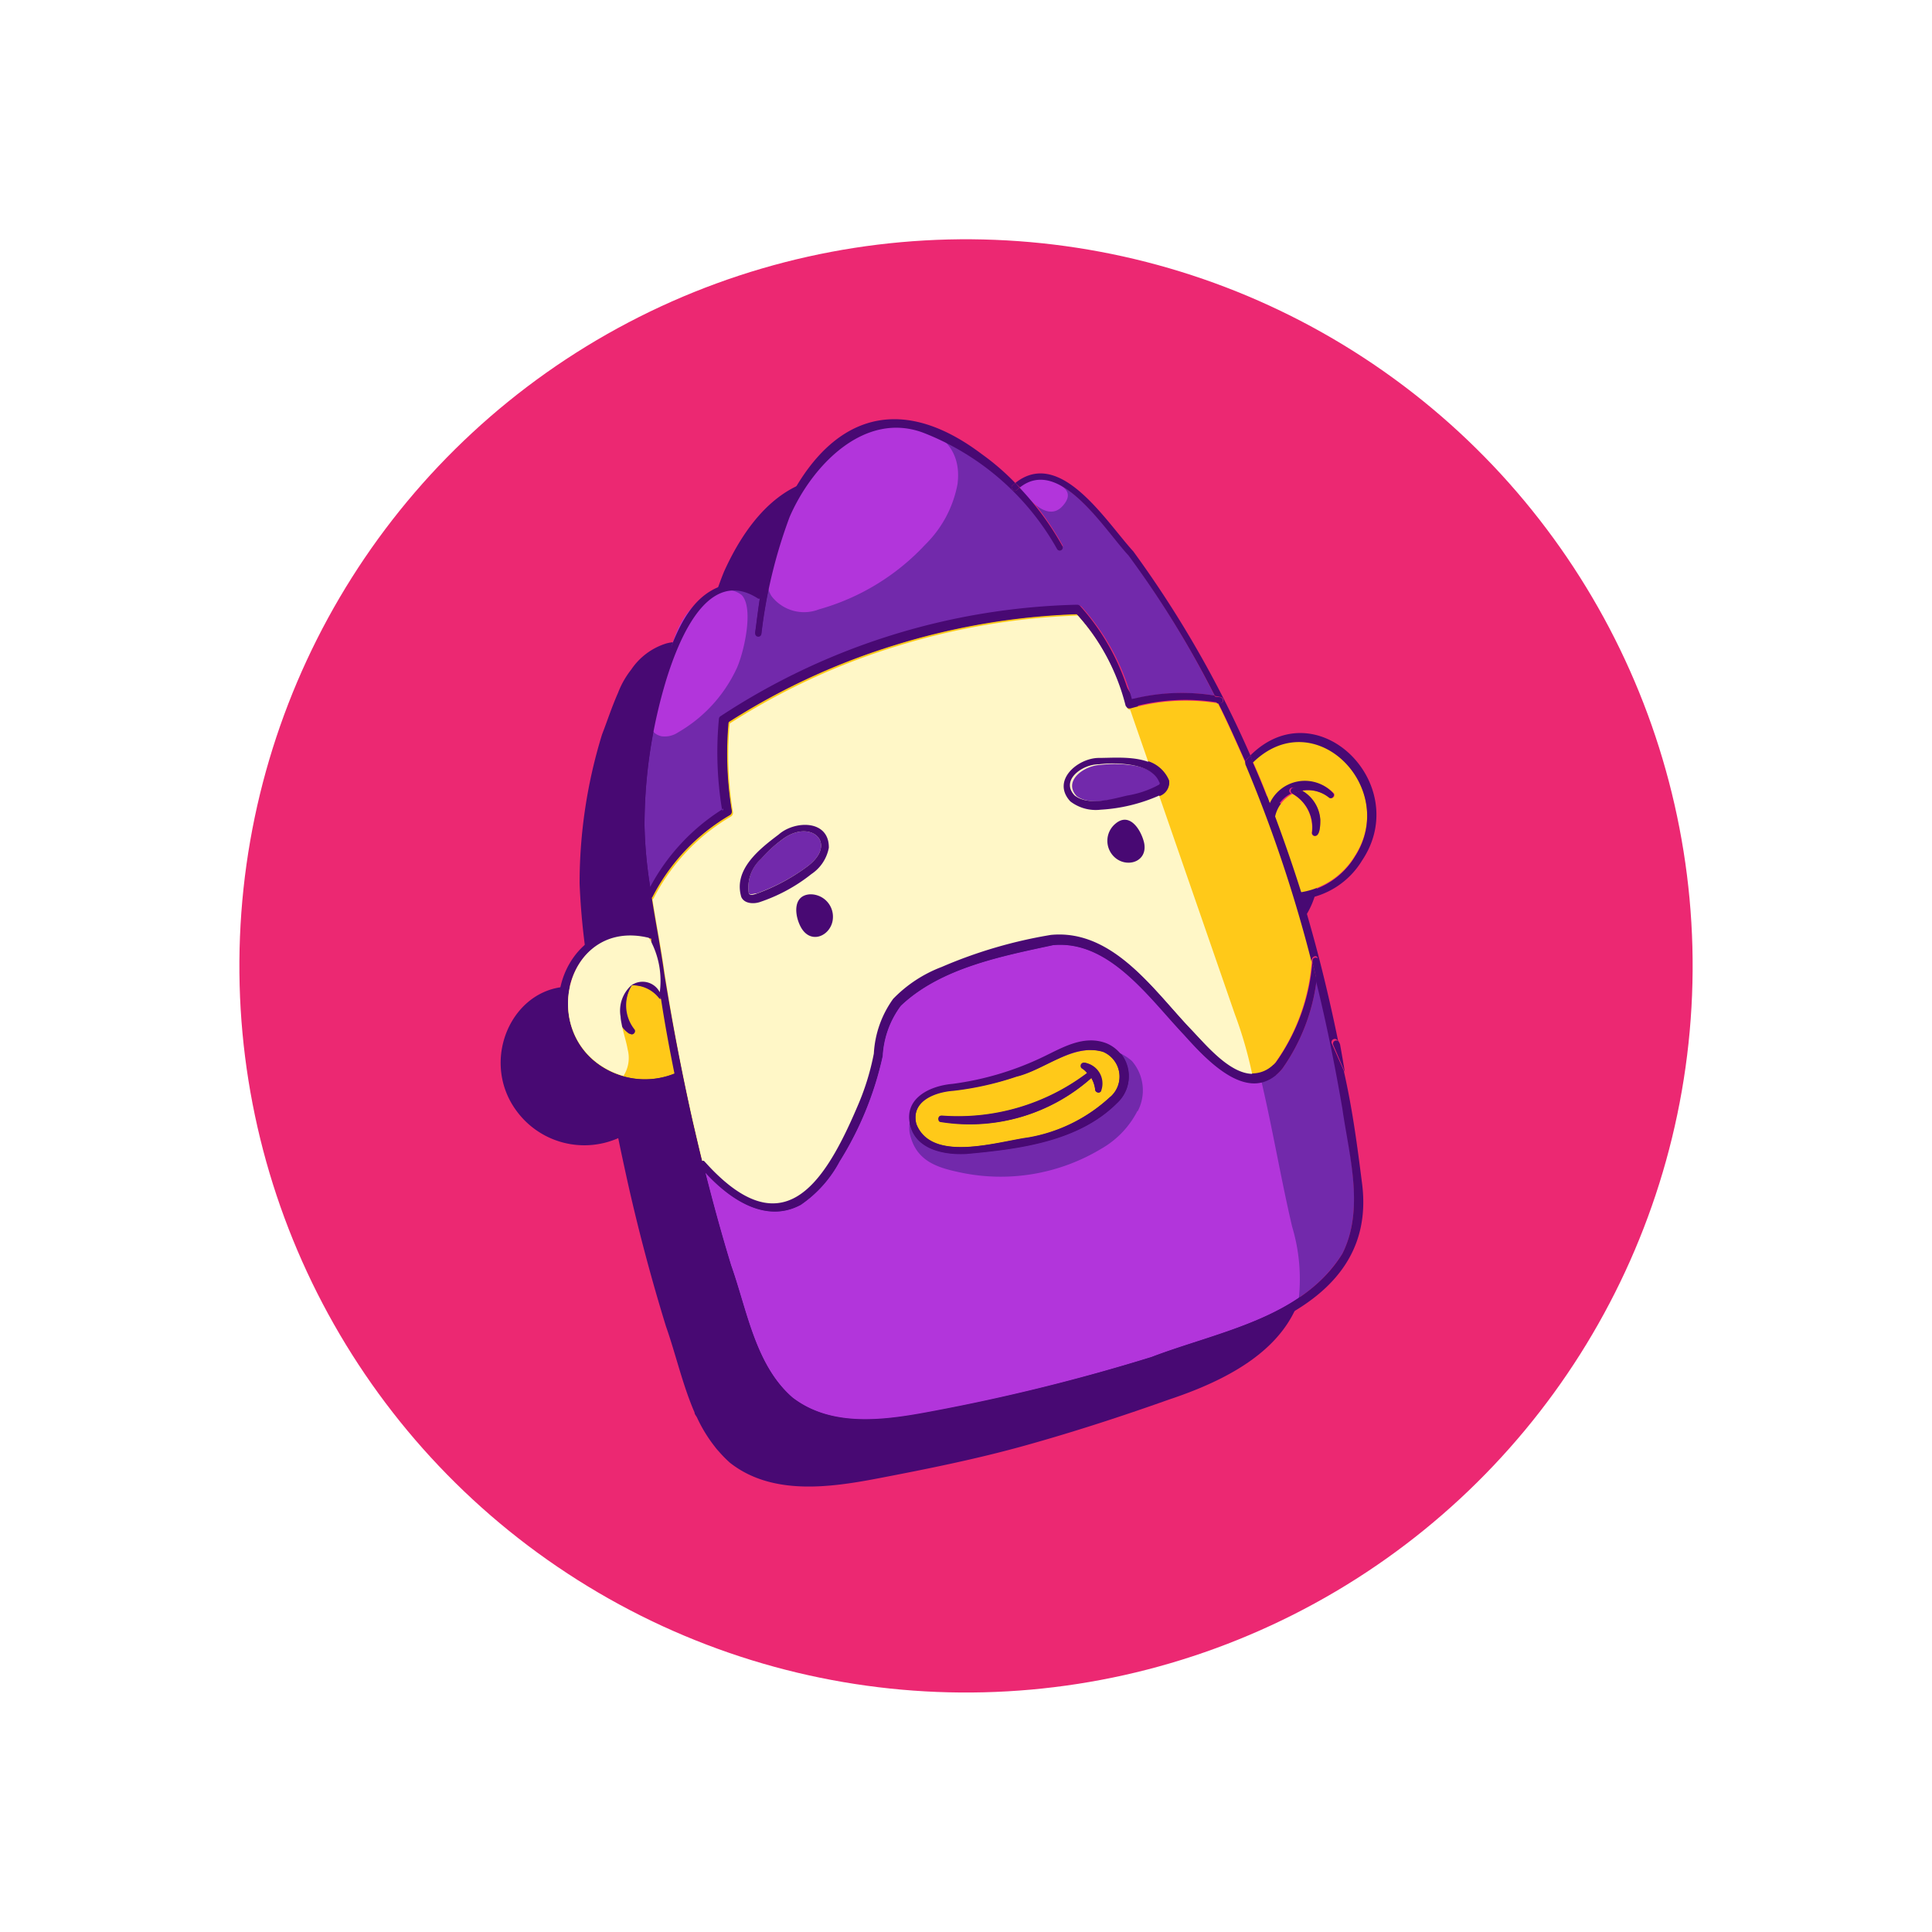 <svg xmlns="http://www.w3.org/2000/svg" viewBox="0 0 100 100">
  <title>profile_13</title>
  <g style="isolation: isolate">
    <g id="aae767e7-0ae6-47d5-84bd-709d7c26277c" data-name="layer 1">
      <g>
        <circle cx="50" cy="50" r="37.61" transform="translate(-18.98 65.54) rotate(-57.7)" fill="#ec2872"/>
        <path d="M67.49,47.55c2.64-3.93-2.34-8.87-5.79-5.43a54.85,54.85,0,0,0-6.05-10.57c-1.42-1.5-3.79-5.4-6.12-3.53A13.17,13.17,0,0,0,47.8,26.5c-4.51-3.4-8.13-1.78-10.33,3.1a17.6,17.6,0,0,0-1.1,4.08,2.14,2.14,0,0,0-1.9-.37,3.4,3.4,0,0,0-1.8,1.35,4.55,4.55,0,0,0-.68,1.2c-.32.72-.57,1.49-.83,2.16A26.17,26.17,0,0,0,30,45.73a36,36,0,0,0,.65,5.51c-3.69-1.12-6.12,3.38-3.87,6.32A4.35,4.35,0,0,0,32,58.91c.15.74.31,1.47.47,2.2q.85,3.81,2,7.54c.51,1.45.85,3,1.48,4.46h0c0,.1.1.19.14.29a7.55,7.55,0,0,0,.91,1.48,2.52,2.52,0,0,0,.21.25,6.21,6.21,0,0,0,.57.58c2.17,1.71,5.16,1.29,7.67.81s5.1-1,7.61-1.7,5-1.51,7.42-2.37c3.94-1.31,7.71-3.52,7-8.25-.23-1.9-.51-3.8-.87-5.7-.09-.48-.18-1-.28-1.44-.51-2.54-1.13-5.06-1.89-7.54A4.24,4.24,0,0,0,67.49,47.55Z" fill="#480973"/>
        <g>
          <path d="M64.47,39.49c-.45-1-.92-2.08-1.43-3.09h0a10.34,10.34,0,0,0-4.53.27h-.07a.2.2,0,0,1-.18-.16,11.18,11.18,0,0,0-2.53-4.72,35.86,35.86,0,0,0-9.38,1.59,35,35,0,0,0-8.64,4,18.18,18.18,0,0,0,.17,4.6.22.22,0,0,1-.1.21,10.39,10.39,0,0,0-4,4.22.16.16,0,0,1-.07.07c.2,1.29.46,2.59.64,3.89Q35,54.23,35.84,58c.16.69.32,1.38.49,2.07a.16.16,0,0,1,.11,0c4,4.48,6.15,1.38,7.94-2.82a13,13,0,0,0,.85-2.74,5.33,5.33,0,0,1,1-2.83,6.9,6.9,0,0,1,2.51-1.65,24.21,24.21,0,0,1,5.66-1.66c3.18-.3,5.28,2.81,7.18,4.82.81.83,2,2.33,3.21,2.37a1.57,1.57,0,0,0,1.24-.58,10.35,10.35,0,0,0,1.87-5.25A72.58,72.58,0,0,0,64.47,39.49ZM39.3,46.7c-.3.09-.77.08-.93-.27-.43-1.43,1-2.5,1.94-3.24.83-.73,2.61-.77,2.59.69A2.1,2.1,0,0,1,42,45.24,8.72,8.72,0,0,1,39.3,46.7ZM41.47,48c-.34-.59-.51-1.67.45-1.73a1.16,1.16,0,0,1,1.19,1.25C43.05,48.4,42,48.93,41.47,48Zm16.2-3.67a1.15,1.15,0,0,1,.07-1.72c.75-.6,1.34.32,1.48,1C59.42,44.65,58.29,45,57.67,44.35ZM60,41.19a8.73,8.73,0,0,1-3,.72,2.16,2.16,0,0,1-1.57-.43c-1-1.08.39-2.25,1.48-2.25a6.37,6.37,0,0,1,2.49.16,1.76,1.76,0,0,1,1.11,1,.74.74,0,0,1-.48.81Z" fill="#ffc919"/>
          <path d="M64.82,55.63c-1.19,0-2.4-1.54-3.21-2.37-1.9-2-4-5.12-7.18-4.82a24.21,24.21,0,0,0-5.66,1.66,6.9,6.9,0,0,0-2.51,1.65,5.33,5.33,0,0,0-1,2.83,13,13,0,0,1-.85,2.74c-1.79,4.2-4,7.3-7.94,2.82a.16.16,0,0,0-.11,0c-.17-.69-.33-1.38-.49-2.07q-.86-3.8-1.46-7.63c-.18-1.3-.44-2.6-.64-3.89a.16.16,0,0,0,.07-.07,10.39,10.39,0,0,1,4-4.22.22.22,0,0,0,.1-.21,18.18,18.18,0,0,1-.17-4.6,35,35,0,0,1,8.64-4,35.86,35.86,0,0,1,9.38-1.59,11.18,11.18,0,0,1,2.53,4.72.2.2,0,0,0,.18.16c.31.91.63,1.81.94,2.72L60,41.18a1.72,1.72,0,0,0,.07.21l3.84,11.09A21.41,21.41,0,0,1,64.82,55.63Z" fill="#fff7c7" style="mix-blend-mode: overlay"/>
          <path d="M64.85,39.43c3.2-3.13,7.56,1.32,5.28,4.87a4,4,0,0,1-2.78,1.88c-.42-1.33-.87-2.63-1.35-3.92a1.74,1.74,0,0,1,.9-1.17,2,2,0,0,1,1,2,.16.16,0,0,0,.1.17c.34.09.34-.61.33-.84a1.88,1.88,0,0,0-.94-1.49,1.74,1.74,0,0,1,1.42.35c.14.12.35-.09.22-.23a2,2,0,0,0-3.27.62C65.49,40.92,65.18,40.17,64.85,39.43Z" fill="#ffc919"/>
          <path d="M69.53,57.38c-.38-2.22-.83-4.45-1.38-6.67a10.12,10.12,0,0,1-1.78,4.61A2,2,0,0,1,65.3,56c-1.46.33-3.08-1.41-4-2.45-1.82-1.92-3.87-4.91-6.78-4.64-2.7.58-5.84,1.19-7.89,3.14a4.78,4.78,0,0,0-.94,2.6,17.23,17.23,0,0,1-2.23,5.46,6.29,6.29,0,0,1-2,2.24c-1.84,1-3.72-.33-4.95-1.68.41,1.62.85,3.23,1.34,4.83.83,2.34,1.25,5.16,3.18,6.84,2.08,1.6,4.89,1.16,7.31.7A101.57,101.57,0,0,0,59.6,70.24c2.47-.94,5.41-1.56,7.63-3.07a7.65,7.65,0,0,0,2.25-2.28C70.64,62.58,69.83,59.83,69.53,57.38Zm-11.71-.3c-2,2-5.07,2.38-7.8,2.63-1.1.06-2.57-.2-2.9-1.45-.38-1.42,1-2.09,2.19-2.18A15.46,15.46,0,0,0,54,54.7c1-.48,2.13-1.15,3.3-.72A1.87,1.87,0,0,1,57.82,57.08Z" fill="#7229ab"/>
          <path d="M66.88,63.49c-.57-2.43-1-5-1.58-7.48-1.46.33-3.08-1.41-4-2.45-1.82-1.92-3.87-4.91-6.78-4.64-2.7.58-5.84,1.19-7.89,3.14a4.78,4.78,0,0,0-.94,2.6,17.23,17.23,0,0,1-2.23,5.46,6.29,6.29,0,0,1-2,2.24c-1.84,1-3.72-.33-4.95-1.68.41,1.62.85,3.23,1.34,4.83.83,2.34,1.25,5.16,3.18,6.84,2.08,1.6,4.89,1.16,7.31.7A101.57,101.57,0,0,0,59.6,70.24c2.47-.94,5.41-1.56,7.63-3.07A9.43,9.43,0,0,0,66.88,63.49Zm-8-6A4.73,4.73,0,0,1,57,59.46a10.08,10.08,0,0,1-7.18,1.25c-1.17-.24-2.28-.53-2.67-1.81a1.63,1.63,0,0,1,.47-1.75,3.23,3.23,0,0,1,1.61-.4,8.61,8.61,0,0,0,2.84-1,24,24,0,0,1,2.78-1,7.13,7.13,0,0,1,1.92-.44,2.42,2.42,0,0,1,1.82.61A2.32,2.32,0,0,1,58.88,57.53Z" fill="#b235db"/>
          <path d="M62.86,36a10.6,10.6,0,0,0-4.27.2A11.7,11.7,0,0,0,56,31.42a.23.23,0,0,0-.17-.08A35.06,35.06,0,0,0,37.38,37.1a.18.18,0,0,0-.1.16,18.28,18.28,0,0,0,.16,4.67A10.71,10.71,0,0,0,33.67,46a22.88,22.88,0,0,1-.31-3.29,26.13,26.13,0,0,1,1.14-7.61c.62-2,2.13-5.87,4.75-4.15,0,0,0,0,.08,0-.09.58-.16,1.17-.24,1.76a.16.16,0,0,0,.32.05,25.79,25.79,0,0,1,1.46-6.06c1.11-2.66,3.86-5.56,7-4.33a13.58,13.58,0,0,1,6.85,6,.16.16,0,0,0,.28-.15,15.14,15.14,0,0,0-2.19-3c2-1.63,4.37,2.18,5.62,3.52A50.65,50.65,0,0,1,62.86,36Z" fill="#7229ab"/>
          <path d="M60.05,40.48c0,.06,0,.08,0,.13a5.16,5.16,0,0,1-1.62.6c-.84.17-2,.5-2.7,0-.73-.78.37-1.59,1.24-1.62a5.94,5.94,0,0,1,1.46,0C59,39.64,59.81,39.87,60.05,40.48Z" fill="#7229ab"/>
          <path d="M57.1,54.43a1.4,1.4,0,0,1,.37,2.34,8.31,8.31,0,0,1-4.24,2.1c-1.62.22-5,1.33-5.8-.7-.3-1.17.94-1.66,1.93-1.73a15.76,15.76,0,0,0,3.25-.73C54.09,55.35,55.55,54,57.1,54.43Zm-.15,2A1.09,1.09,0,0,0,56.1,55a.17.17,0,0,0-.11.3,1.05,1.05,0,0,1,.27.24,11.08,11.08,0,0,1-7.52,2.2c-.2,0-.23.3,0,.32a9.43,9.43,0,0,0,7.75-2.26,1.54,1.54,0,0,1,.19.57.15.15,0,0,0,.1.15A.15.15,0,0,0,57,56.45Z" fill="#ffc919"/>
          <path d="M40.49,43.45c1.48-1.12,2.95.22,1.24,1.44a10.24,10.24,0,0,1-2.55,1.35c-.16,0-.33.1-.42,0a2,2,0,0,1,.64-1.8A6.7,6.7,0,0,1,40.49,43.45Z" fill="#7229ab"/>
          <path d="M34.91,55.57a4.14,4.14,0,0,1-3.39-.15c-3.73-1.9-2.22-7.9,2.06-6.86l.13,0c0,.09,0,.18,0,.27.1.52.18,1.06.25,1.59,0,.22.07.43.11.65a2,2,0,0,0-1.71-.53,1.94,1.94,0,0,0-1.57,1.51.16.16,0,0,0,.31.09,1.76,1.76,0,0,1,1-1,1.91,1.91,0,0,0-.25,1,1.84,1.84,0,0,0,.23.82,1.49,1.49,0,0,0,.45.52c.13.11.33-.09.22-.23A2,2,0,0,1,32.7,51a1.73,1.73,0,0,1,1.43.61.1.1,0,0,0,.07,0C34.41,53,34.65,54.28,34.91,55.57Z" fill="#ffc919"/>
          <path d="M34.24,38.11a1.25,1.25,0,0,0,.87-.21,7.43,7.43,0,0,0,3-3.26c.37-.76.94-3.15.28-3.84A1.29,1.29,0,0,0,37,30.68c-2.32.91-2.22,3.4-3,5.38C33.79,36.64,33.22,37.86,34.24,38.11Z" fill="#b235db"/>
          <path d="M42.39,31.54a11.89,11.89,0,0,0,5.5-3.35,5.9,5.9,0,0,0,1.67-3.13c.45-3.49-4.15-3.74-6.23-2.22A10.39,10.39,0,0,0,40.13,28c-.26.86-.72,2-.2,2.85A2.12,2.12,0,0,0,42.39,31.54Z" fill="#b235db"/>
          <path d="M52.79,25.21a.84.84,0,0,0,.27.41l.36.35c.45.43,1.08.79,1.59.21s.2-.89-.27-1.16S52.65,24.27,52.79,25.21Z" fill="#b235db"/>
          <g>
            <path d="M64.72,39.1c3.45-3.44,8.42,1.5,5.78,5.44a4.23,4.23,0,0,1-3.06,2l-.09-.32a4,4,0,0,0,2.78-1.88c2.28-3.55-2.08-8-5.28-4.87Z" fill="#480973"/>
            <path d="M70.49,61.18c.65,4.74-3.12,6.95-7.06,8.25-2.44.87-4.9,1.73-7.42,2.38S50.94,73,48.41,73.5s-5.51.9-7.68-.8a6.21,6.21,0,0,1-.57-.58l.08-.09a.16.16,0,0,0-.25-.21l0,.05a7.51,7.51,0,0,1-.9-1.48.65.65,0,0,1,.16-.09.16.16,0,0,0-.15-.29l-.15.08c-.63-1.42-1-3-1.48-4.46-.76-2.48-1.42-5-2-7.53-.16-.73-.32-1.46-.46-2.2l.19-.1a.15.15,0,0,0,.07-.21.15.15,0,0,0-.21-.07l-.12,0c-.26-1.29-.5-2.58-.71-3.88a.16.16,0,0,0,.19-.24,1.87,1.87,0,0,0-.28-.35c0-.22-.07-.43-.11-.65-.08-.62-.19-1.24-.29-1.86h.06a.16.16,0,0,0,.13-.29,1.44,1.44,0,0,0-.25-.08A35,35,0,0,1,33,42.72,26.49,26.49,0,0,1,34.17,35c.67-1.75,1.29-4.12,3.32-4.72a2.21,2.21,0,0,1,1.9.37l-.06.34s0,0-.08,0c-2.62-1.72-4.13,2.17-4.75,4.15a26.13,26.13,0,0,0-1.14,7.61A22.88,22.88,0,0,0,33.67,46a1.82,1.82,0,0,0-.15.27c-.08.15.1.28.22.22.2,1.29.46,2.59.64,3.89Q35,54.23,35.84,58c.16.69.32,1.38.49,2.07a.16.16,0,0,0-.12.27,4,4,0,0,0,.28.32c.41,1.62.85,3.23,1.34,4.83.83,2.34,1.25,5.16,3.18,6.84,2.08,1.6,4.89,1.16,7.31.7A101.57,101.57,0,0,0,59.6,70.24c3.45-1.32,7.8-2,9.88-5.35,1.16-2.31.35-5.06,0-7.51-.38-2.22-.83-4.45-1.38-6.67,0-.32.08-.65.11-1s-.32-.23-.32,0c0,0,0,.06,0,.09a72.58,72.58,0,0,0-3.46-10.31.16.16,0,0,0,.28,0l.1-.1c.33.74.64,1.49.92,2.24a1.81,1.81,0,0,0-.11.63.16.16,0,0,0,.32,0l0-.08c.48,1.29.93,2.59,1.35,3.92l-.17,0a.16.16,0,0,0-.16.16.17.17,0,0,0,.17.16l.25,0c.76,2.48,1.38,5,1.9,7.55l-.06-.13a.17.17,0,0,0-.3.14l.63,1.43C70,57.38,70.25,59.29,70.49,61.18Z" fill="#480973"/>
            <path d="M69.61,55.49,69,54.06a.17.17,0,0,1,.3-.14l.06.13Q69.49,54.77,69.61,55.49Z" fill="#480973"/>
            <path d="M69,41.05c.13.14-.08.35-.22.23a1.74,1.74,0,0,0-1.42-.35,1.29,1.29,0,0,0-.44-.16.16.16,0,0,0-.1.3l0,0a1.74,1.74,0,0,0-.9,1.17c-.07-.2-.15-.4-.23-.59A2,2,0,0,1,69,41.05Z" fill="#480973"/>
            <path d="M68.34,42.42c0,.23,0,.93-.33.84a.16.16,0,0,1-.1-.17,2,2,0,0,0-1-2,2.24,2.24,0,0,1,.5-.16A1.88,1.88,0,0,1,68.34,42.42Z" fill="#480973"/>
            <path d="M67.94,49.71c0-.2.34-.18.32,0s-.06.65-.11,1c-.07-.31-.15-.61-.22-.91C67.93,49.77,67.94,49.74,67.94,49.71Z" fill="#480973"/>
            <path d="M67.93,49.8c.07.3.15.6.22.91a10.12,10.12,0,0,1-1.78,4.61c-1.68,2-3.91-.45-5.09-1.76-1.82-1.92-3.87-4.91-6.78-4.64-2.7.58-5.84,1.19-7.89,3.14a4.78,4.78,0,0,0-.94,2.6,17.23,17.23,0,0,1-2.23,5.46,6.29,6.29,0,0,1-2,2.24c-1.84,1-3.72-.33-4.95-1.68-.06-.2-.11-.4-.16-.59a.16.16,0,0,1,.11,0c4,4.48,6.15,1.38,7.94-2.82a13,13,0,0,0,.85-2.74,5.33,5.33,0,0,1,1-2.83,6.9,6.9,0,0,1,2.51-1.65,24.21,24.21,0,0,1,5.66-1.66c3.18-.3,5.28,2.81,7.18,4.82,1.09,1.13,2.92,3.46,4.45,1.79A10.35,10.35,0,0,0,67.93,49.8Z" fill="#480973"/>
            <path d="M67.44,46.5l-.25,0a.17.17,0,0,1-.17-.16.16.16,0,0,1,.16-.16l.17,0Z" fill="#480973"/>
            <path d="M67,40.77a1.29,1.29,0,0,1,.44.16,2.24,2.24,0,0,0-.5.16l0,0A.16.16,0,0,1,67,40.77Z" fill="#480973"/>
            <path d="M66,42.26l0,.08a.16.16,0,0,1-.32,0,1.81,1.81,0,0,1,.11-.63C65.85,41.86,65.93,42.06,66,42.26Z" fill="#480973"/>
            <path d="M64.72,39.1l.13.33-.1.1a.16.16,0,0,1-.28,0,.14.14,0,0,1,0-.15Z" fill="#480973"/>
            <path d="M64.72,39.1l-.23.24a.14.14,0,0,0,0,.15c-.45-1-.92-2.08-1.43-3.09h.07a.18.18,0,0,0,.19-.13.18.18,0,0,0-.14-.19l-.3-.06a50.65,50.65,0,0,0-4.47-7.27c-1.25-1.34-3.57-5.15-5.62-3.52L52.55,25c2.33-1.86,4.7,2,6.11,3.54A55.65,55.65,0,0,1,64.72,39.1Z" fill="#480973"/>
            <path d="M63.16,36.09a.18.18,0,0,1,.14.19.18.18,0,0,1-.19.13H63a4,4,0,0,1-.17-.36Z" fill="#480973"/>
            <path d="M62.86,36a4,4,0,0,0,.17.36,10.34,10.34,0,0,0-4.53.27.19.19,0,0,1-.25-.15,11.18,11.18,0,0,0-2.53-4.72h.11l-.17-.07.06.08a35.86,35.86,0,0,0-9.38,1.59,35,35,0,0,0-8.64,4,.34.34,0,0,1,0-.1l-.1.16.09-.06a18.18,18.18,0,0,0,.17,4.6.22.22,0,0,1-.1.21,10.39,10.39,0,0,0-4,4.22.16.16,0,0,1-.07.07c0-.17-.05-.33-.07-.49a10.71,10.71,0,0,1,3.77-4.08s0,.09,0,.13l.1-.21-.12.08a18.28,18.28,0,0,1-.16-4.67.18.18,0,0,1,.1-.16,35.06,35.06,0,0,1,18.44-5.76.23.23,0,0,1,.17.08,11.7,11.7,0,0,1,2.6,4.81l-.2.05.25.15a1.46,1.46,0,0,0,0-.2A10.6,10.6,0,0,1,62.86,36Z" fill="#480973"/>
            <path d="M60.48,40.37c.12.38-.22.7-.51.82a8.73,8.73,0,0,1-3,.72,2.16,2.16,0,0,1-1.57-.43c-1-1.08.39-2.25,1.48-2.25S59.86,39,60.48,40.37Zm-.48.24s.06-.07,0-.13c-.24-.61-1-.84-1.67-.92a5.94,5.94,0,0,0-1.46,0c-.87,0-2,.84-1.24,1.62.71.53,1.86.2,2.7,0A5.16,5.16,0,0,0,60,40.61Z" fill="#480973"/>
            <path d="M59.22,43.63c.2,1-.93,1.32-1.55.72a1.15,1.15,0,0,1,.07-1.72C58.49,42,59.08,43,59.22,43.63Z" fill="#480973"/>
            <path d="M58.59,36.23a1.46,1.46,0,0,1,0,.2l-.25-.15Z" fill="#480973"/>
            <path d="M57.27,54a1.87,1.87,0,0,1,.55,3.1c-2,2-5.07,2.38-7.8,2.63-1.1.06-2.57-.2-2.9-1.45-.38-1.42,1-2.08,2.19-2.18A15.46,15.46,0,0,0,54,54.7C55,54.22,56.1,53.55,57.27,54Zm.2,2.79a1.4,1.4,0,0,0-.37-2.34c-1.55-.48-3,.92-4.49,1.28a15.76,15.76,0,0,1-3.25.73c-1,.07-2.23.56-1.93,1.73.75,2,4.18.92,5.8.7A8.31,8.31,0,0,0,57.47,56.77Z" fill="#480973"/>
            <path d="M56.1,55A1.09,1.09,0,0,1,57,56.45a.15.15,0,0,1-.21.09.15.15,0,0,1-.1-.15,1.54,1.54,0,0,0-.19-.57l.07-.06a.16.16,0,0,0-.21-.24l-.05,0a1.05,1.05,0,0,0-.27-.24A.17.17,0,0,1,56.1,55Z" fill="#480973"/>
            <path d="M56.31,55.52a.16.16,0,0,1,.21.24l-.07.06a1.15,1.15,0,0,0-.19-.26Z" fill="#480973"/>
            <path d="M56.26,55.56a1.15,1.15,0,0,1,.19.26,9.43,9.43,0,0,1-7.75,2.26c-.19,0-.16-.34,0-.32A11.08,11.08,0,0,0,56.26,55.56Z" fill="#480973"/>
            <path d="M55.83,31.78h-.11l-.06-.08Z" fill="#480973"/>
            <path d="M55,28.28a.16.16,0,0,1-.28.15,13.58,13.58,0,0,0-6.85-6c-3.1-1.23-5.85,1.67-7,4.33a25.79,25.79,0,0,0-1.46,6.06.16.16,0,0,1-.32-.05c.08-.59.15-1.18.24-1.76a.16.16,0,0,0,.14-.28l-.08-.06a17.5,17.5,0,0,1,1.09-4.07c2.2-4.88,5.82-6.5,10.33-3.1A12.57,12.57,0,0,1,52.55,25l-.15.13c-.14.13.1.39.24.22l.13-.11A15.14,15.14,0,0,1,55,28.28Z" fill="#480973"/>
            <path d="M52.77,25.24l-.13.11c-.14.17-.38-.09-.24-.22l.15-.13Z" fill="#480973"/>
            <path d="M41.92,46.29a1.16,1.16,0,0,1,1.19,1.25c-.06.86-1.11,1.39-1.64.48C41.13,47.43,41,46.35,41.92,46.29Z" fill="#480973"/>
            <path d="M40.31,43.19c.83-.73,2.61-.77,2.59.69A2.1,2.1,0,0,1,42,45.24,8.72,8.72,0,0,1,39.3,46.7c-.3.09-.77.08-.93-.27C37.94,45,39.33,43.93,40.31,43.19Zm1.42,1.7c1.71-1.22.24-2.56-1.24-1.44a6.7,6.7,0,0,0-1.09,1,2,2,0,0,0-.64,1.8c.09.12.26.05.42,0A10.24,10.24,0,0,0,41.73,44.89Z" fill="#480973"/>
            <path d="M40,71.82a.16.16,0,0,1,.25.21l-.08.09C40.08,72,40,72,40,71.87Z" fill="#480973"/>
            <path d="M39.47,30.72a.16.16,0,0,1-.14.28l.06-.34Z" fill="#480973"/>
            <path d="M39.06,70a.16.16,0,0,1,.15.29.65.65,0,0,0-.16.09c0-.1-.1-.19-.14-.29h0Z" fill="#480973"/>
            <path d="M37.71,37.3a.34.34,0,0,0,0,.1l-.09.06Z" fill="#480973"/>
            <path d="M37.56,41.85l-.1.21s0-.08,0-.13Z" fill="#480973"/>
            <path d="M36.33,60.09c.05.19.1.39.16.59a4,4,0,0,1-.28-.32A.16.16,0,0,1,36.33,60.09Z" fill="#480973"/>
            <path d="M35.24,55.59a.15.15,0,0,1-.07.21l-.19.1c0-.11,0-.22-.07-.33l.12,0A.15.15,0,0,1,35.24,55.59Z" fill="#480973"/>
            <path d="M34.91,55.57c0,.11,0,.22.07.33a4.38,4.38,0,0,1-5.21-1.35c-2.24-2.94.18-7.44,3.88-6.32l.06.36c-4.38-1.18-6,4.91-2.19,6.83A4.06,4.06,0,0,0,34.91,55.57Z" fill="#480973"/>
            <path d="M34.39,51.45a.16.16,0,0,1-.19.24c0-.2-.07-.39-.09-.59A1.87,1.87,0,0,1,34.39,51.45Z" fill="#480973"/>
            <path d="M34.11,51.1c0,.2.06.39.09.59a.1.1,0,0,1-.07,0A1.73,1.73,0,0,0,32.7,51l0,0c.1-.14-.11-.33-.25-.21a1.76,1.76,0,0,0-.29.37,1.76,1.76,0,0,0-1,1,.16.16,0,0,1-.31-.09,1.94,1.94,0,0,1,1.57-1.51A2,2,0,0,1,34.11,51.1Z" fill="#480973"/>
            <path d="M33.9,48.31a.16.16,0,0,1-.13.29h-.06l-.06-.36A1.44,1.44,0,0,1,33.9,48.31Z" fill="#480973"/>
            <path d="M33.74,46.5c-.12.06-.3-.07-.22-.22a1.82,1.82,0,0,1,.15-.27C33.69,46.17,33.71,46.33,33.74,46.5Z" fill="#480973"/>
            <path d="M32.84,53.28c.11.14-.09.34-.22.23a1.8,1.8,0,0,1-.68-1.34,1.91,1.91,0,0,1,.25-1A1.72,1.72,0,0,1,32.7,51,2,2,0,0,0,32.84,53.28Z" fill="#480973"/>
            <path d="M32.48,50.78c.14-.12.35.07.25.21l0,0a1.72,1.72,0,0,0-.51.11A1.76,1.76,0,0,1,32.48,50.78Z" fill="#480973"/>
          </g>
          <path d="M34.15,51.36A1,1,0,0,0,32.68,51a1.76,1.76,0,0,0-.56,1.61,2.39,2.39,0,0,0,.05.36c.08.46.24.9.32,1.36a1.72,1.72,0,0,1-.22,1.36,4,4,0,0,1-.75-.29c-3.73-1.9-2.22-7.9,2.06-6.86a1.46,1.46,0,0,1,.17.3A4.45,4.45,0,0,1,34.15,51.36Z" fill="#fff7c7" style="mix-blend-mode: overlay"/>
        </g>
      </g>
    </g>
  </g>
</svg>

